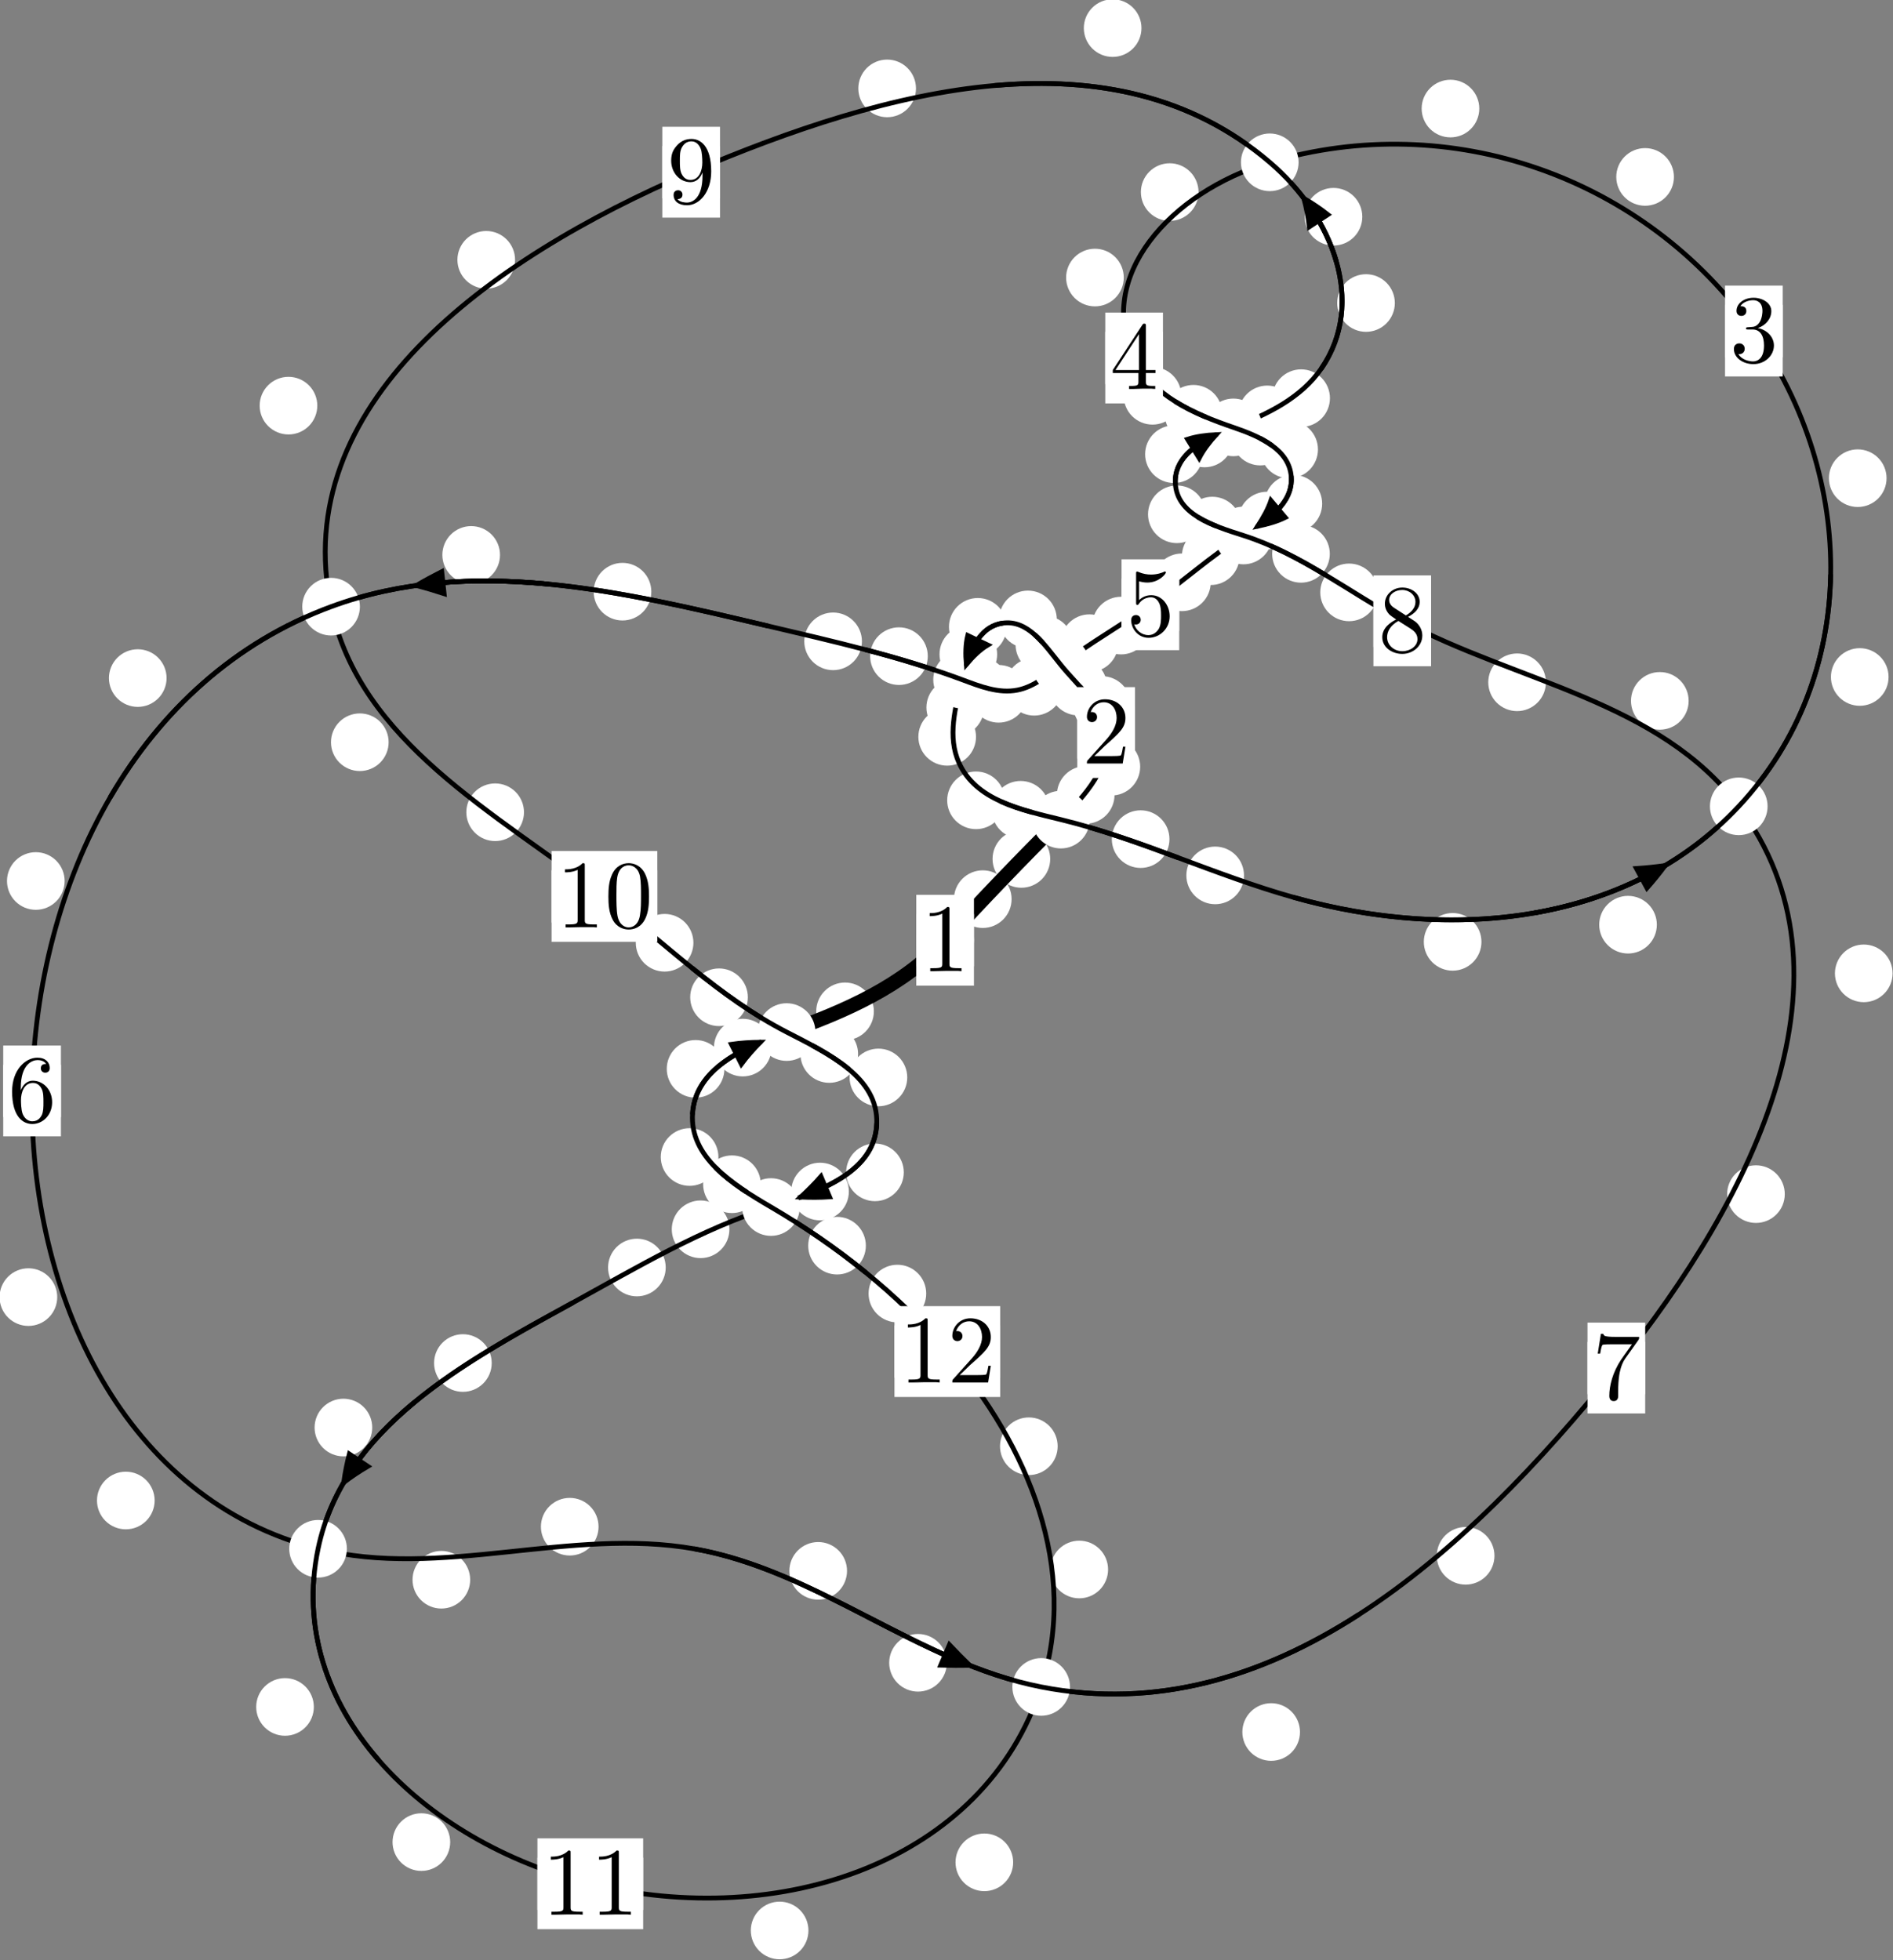 <?xml version="1.0"?>
<!-- Created by MetaPost 1.999 on 2021.07.05:2359 -->
<svg version="1.1" xmlns="http://www.w3.org/2000/svg" xmlns:xlink="http://www.w3.org/1999/xlink" width="196.279" height="203.267" viewBox="0 0 196.279 203.267">
<rect x="0" y="0" width="196.279" height="203.267" fill="#808080" stroke="none"/>
<!-- Original BoundingBox: -110.043610 -118.193024 86.235748 85.074417 -->
  <defs>
    <g transform="scale(0.01,0.01)" id="GLYPHcmr10_48">
      <path style="fill-rule: evenodd;" d="M460 -320C460 -400,455 -480,420 -554C374 -650,292 -666,250 -666C190 -666,117 -640,76 -547C44 -478,39 -400,39 -320C39 -245,43 -155,84 -79C127 2,200 22,249 22C303 22,379 1,423 -94C455 -163,460 -241,460 -320M249 -0C210 -0,151 -25,133 -121C122 -181,122 -273,122 -332C122 -396,122 -462,130 -516C149 -635,224 -644,249 -644C282 -644,348 -626,367 -527C377 -471,377 -395,377 -332C377 -257,377 -189,366 -125C351 -30,294 -0,249 -0"></path>
    </g>
    <g transform="scale(0.01,0.01)" id="GLYPHcmr10_49">
      <path style="fill-rule: evenodd;" d="M294 -640C294 -664,294 -666,271 -666C209 -602,121 -602,89 -602L89 -571C109 -571,168 -571,220 -597L220 -79C220 -43,217 -31,127 -31L95 -31L95 -0L257 -0L130 -3L217 -3L257 -3L297 -3L384 -3L419 -0L419 -31L387 -31C297 -31,294 -42,294 -79"></path>
    </g>
    <g transform="scale(0.01,0.01)" id="GLYPHcmr10_50">
      <path style="fill-rule: evenodd;" d="M127 -77L233 -180C389 -318,449 -372,449 -472C449 -586,359 -666,237 -666C124 -666,50 -574,50 -485C50 -429,100 -429,103 -429C120 -429,155 -441,155 -482C155 -508,137 -534,102 -534C94 -534,92 -534,89 -533C112 -598,166 -635,224 -635C315 -635,358 -554,358 -472C358 -392,308 -313,253 -251L61 -37C50 -26,50 -24,50 -0L421 -0L449 -174L424 -174C419 -144,412 -100,402 -85C395 -77,329 -77,307 -77"></path>
    </g>
    <g transform="scale(0.01,0.01)" id="GLYPHcmr10_51">
      <path style="fill-rule: evenodd;" d="M290 -352C372 -379,430 -449,430 -528C430 -610,342 -666,246 -666C145 -666,69 -606,69 -530C69 -497,91 -478,120 -478C151 -478,171 -500,171 -529C171 -579,124 -579,109 -579C140 -628,206 -641,242 -641C283 -641,338 -619,338 -529C338 -517,336 -459,310 -415C280 -367,246 -364,221 -363C213 -362,189 -360,182 -360C174 -359,167 -358,167 -348C167 -337,174 -337,191 -337L235 -337C317 -337,354 -269,354 -171C354 -35,285 -6,241 -6C198 -6,123 -23,88 -82C123 -77,154 -99,154 -137C154 -173,127 -193,98 -193C74 -193,42 -179,42 -135C42 -44,135 22,244 22C366 22,457 -69,457 -171C457 -253,394 -331,290 -352"></path>
    </g>
    <g transform="scale(0.01,0.01)" id="GLYPHcmr10_52">
      <path style="fill-rule: evenodd;" d="M294 -165L294 -78C294 -42,292 -31,218 -31L197 -31L197 -0L332 -0L238 -3L290 -3L332 -3L374 -3L427 -3L468 -0L468 -31L447 -31C373 -31,371 -42,371 -78L371 -165L471 -165L471 -196L371 -196L371 -651C371 -671,371 -677,355 -677C346 -677,343 -677,335 -665L28 -196L28 -165M300 -196L56 -196L300 -569"></path>
    </g>
    <g transform="scale(0.01,0.01)" id="GLYPHcmr10_53">
      <path style="fill-rule: evenodd;" d="M449 -201C449 -320,367 -420,259 -420C211 -420,168 -404,132 -369L132 -564C152 -558,185 -551,217 -551C340 -551,410 -642,410 -655C410 -661,407 -666,400 -666C399 -666,397 -666,392 -663C372 -654,323 -634,256 -634C216 -634,170 -641,123 -662C115 -665,113 -665,111 -665C101 -665,101 -657,101 -641L101 -345C101 -327,101 -319,115 -319C122 -319,124 -322,128 -328C139 -344,176 -398,257 -398C309 -398,334 -352,342 -334C358 -297,360 -258,360 -208C360 -173,360 -113,336 -71C312 -32,275 -6,229 -6C156 -6,99 -59,82 -118C85 -117,88 -116,99 -116C132 -116,149 -141,149 -165C149 -189,132 -214,99 -214C85 -214,50 -207,50 -161C50 -75,119 22,231 22C347 22,449 -74,449 -201"></path>
    </g>
    <g transform="scale(0.01,0.01)" id="GLYPHcmr10_54">
      <path style="fill-rule: evenodd;" d="M132 -328L132 -352C132 -605,256 -641,307 -641C331 -641,373 -635,395 -601C380 -601,340 -601,340 -556C340 -525,364 -510,386 -510C402 -510,432 -519,432 -558C432 -618,388 -666,305 -666C177 -666,42 -537,42 -316C42 -49,158 22,251 22C362 22,457 -72,457 -204C457 -331,368 -427,257 -427C189 -427,152 -376,132 -328M251 -6C188 -6,158 -66,152 -81C134 -128,134 -208,134 -226C134 -304,166 -404,256 -404C272 -404,318 -404,349 -342C367 -305,367 -254,367 -205C367 -157,367 -107,350 -71C320 -11,274 -6,251 -6"></path>
    </g>
    <g transform="scale(0.01,0.01)" id="GLYPHcmr10_55">
      <path style="fill-rule: evenodd;" d="M476 -609C485 -621,485 -623,485 -644L242 -644C120 -644,118 -657,114 -676L89 -676L56 -470L81 -470C84 -486,93 -549,106 -561C113 -567,191 -567,204 -567L411 -567C400 -551,321 -442,299 -409C209 -274,176 -135,176 -33C176 -23,176 22,222 22C268 22,268 -23,268 -33L268 -84C268 -139,271 -194,279 -248C283 -271,297 -357,341 -419"></path>
    </g>
    <g transform="scale(0.01,0.01)" id="GLYPHcmr10_56">
      <path style="fill-rule: evenodd;" d="M163 -457C117 -487,113 -521,113 -538C113 -599,178 -641,249 -641C322 -641,386 -589,386 -517C386 -460,347 -412,287 -377M309 -362C381 -399,430 -451,430 -517C430 -609,341 -666,250 -666C150 -666,69 -592,69 -499C69 -481,71 -436,113 -389C124 -377,161 -352,186 -335C128 -306,42 -250,42 -151C42 -45,144 22,249 22C362 22,457 -61,457 -168C457 -204,446 -249,408 -291C389 -312,373 -322,309 -362M209 -320L332 -242C360 -223,407 -193,407 -132C407 -58,332 -6,250 -6C164 -6,92 -68,92 -151C92 -209,124 -273,209 -320"></path>
    </g>
    <g transform="scale(0.01,0.01)" id="GLYPHcmr10_57">
      <path style="fill-rule: evenodd;" d="M367 -318L367 -286C367 -52,263 -6,205 -6C188 -6,134 -8,107 -42C151 -42,159 -71,159 -88C159 -119,135 -134,113 -134C97 -134,67 -125,67 -86C67 -19,121 22,206 22C335 22,457 -114,457 -329C457 -598,342 -666,253 -666C198 -666,149 -648,106 -603C65 -558,42 -516,42 -441C42 -316,130 -218,242 -218C303 -218,344 -260,367 -318M243 -241C227 -241,181 -241,150 -304C132 -341,132 -391,132 -440C132 -494,132 -541,153 -578C180 -628,218 -641,253 -641C299 -641,332 -607,349 -562C361 -530,365 -467,365 -421C365 -338,331 -241,243 -241"></path>
    </g>
  </defs>
  <path d="M104.889 93.248C104.889 92.455,104.574 91.695,104.014 91.135C103.454 90.574,102.693 90.259,101.901 90.259C101.108 90.259,100.348 90.574,99.787 91.135C99.227 91.695,98.912 92.455,98.912 93.248C98.912 94.041,99.227 94.801,99.787 95.361C100.348 95.922,101.108 96.237,101.901 96.237C102.693 96.237,103.454 95.922,104.014 95.361C104.574 94.801,104.889 94.041,104.889 93.248Z" style="fill: rgb(100%,100%,100%);stroke: none;"></path>
  <path d="M100.984 97.509C100.984 96.716,100.669 95.956,100.109 95.396C99.548 94.835,98.788 94.52,97.995 94.52C97.203 94.52,96.442 94.835,95.882 95.396C95.321 95.956,95.006 96.716,95.006 97.509C95.006 98.302,95.321 99.062,95.882 99.622C96.442 100.183,97.203 100.498,97.995 100.498C98.788 100.498,99.548 100.183,100.109 99.622C100.669 99.062,100.984 98.302,100.984 97.509Z" style="fill: rgb(100%,100%,100%);stroke: none;"></path>
  <path d="M115.562 82.438C115.562 81.646,115.248 80.886,114.687 80.325C114.127 79.765,113.366 79.45,112.574 79.45C111.781 79.45,111.021 79.765,110.46 80.325C109.9 80.886,109.585 81.646,109.585 82.438C109.585 83.231,109.9 83.991,110.46 84.552C111.021 85.112,111.781 85.427,112.574 85.427C113.366 85.427,114.127 85.112,114.687 84.552C115.248 83.991,115.562 83.231,115.562 82.438Z" style="fill: rgb(100%,100%,100%);stroke: none;"></path>
  <path d="M108.892 89.077C108.892 88.285,108.577 87.524,108.017 86.964C107.456 86.404,106.696 86.089,105.903 86.089C105.111 86.089,104.35 86.404,103.79 86.964C103.23 87.524,102.915 88.285,102.915 89.077C102.915 89.87,103.23 90.63,103.79 91.191C104.35 91.751,105.111 92.066,105.903 92.066C106.696 92.066,107.456 91.751,108.017 91.191C108.577 90.63,108.892 89.87,108.892 89.077Z" style="fill: rgb(100%,100%,100%);stroke: none;"></path>
  <path d="M117.244 73.112C117.244 72.32,116.93 71.559,116.369 70.999C115.809 70.439,115.048 70.124,114.256 70.124C113.463 70.124,112.703 70.439,112.142 70.999C111.582 71.559,111.267 72.32,111.267 73.112C111.267 73.905,111.582 74.665,112.142 75.226C112.703 75.786,113.463 76.101,114.256 76.101C115.048 76.101,115.809 75.786,116.369 75.226C116.93 74.665,117.244 73.905,117.244 73.112Z" style="fill: rgb(100%,100%,100%);stroke: none;"></path>
  <path d="M118.221 79.514C118.221 78.721,117.906 77.961,117.346 77.401C116.785 76.84,116.025 76.525,115.232 76.525C114.44 76.525,113.679 76.84,113.119 77.401C112.558 77.961,112.243 78.721,112.243 79.514C112.243 80.307,112.558 81.067,113.119 81.627C113.679 82.188,114.44 82.503,115.232 82.503C116.025 82.503,116.785 82.188,117.346 81.627C117.906 81.067,118.221 80.307,118.221 79.514Z" style="fill: rgb(100%,100%,100%);stroke: none;"></path>
  <path d="M111.276 66.85C111.276 66.058,110.961 65.297,110.401 64.737C109.84 64.177,109.08 63.862,108.288 63.862C107.495 63.862,106.735 64.177,106.174 64.737C105.614 65.297,105.299 66.058,105.299 66.85C105.299 67.643,105.614 68.403,106.174 68.964C106.735 69.524,107.495 69.839,108.288 69.839C109.08 69.839,109.84 69.524,110.401 68.964C110.961 68.403,111.276 67.643,111.276 66.85Z" style="fill: rgb(100%,100%,100%);stroke: none;"></path>
  <path d="M114.792 71.202C114.792 70.409,114.477 69.649,113.917 69.088C113.356 68.528,112.596 68.213,111.803 68.213C111.011 68.213,110.25 68.528,109.69 69.088C109.129 69.649,108.815 70.409,108.815 71.202C108.815 71.994,109.129 72.755,109.69 73.315C110.25 73.876,111.011 74.191,111.803 74.191C112.596 74.191,113.356 73.876,113.917 73.315C114.477 72.755,114.792 71.994,114.792 71.202Z" style="fill: rgb(100%,100%,100%);stroke: none;"></path>
  <path d="M104.372 65.008C104.372 64.215,104.057 63.455,103.497 62.895C102.936 62.334,102.176 62.019,101.384 62.019C100.591 62.019,99.831 62.334,99.27 62.895C98.71 63.455,98.395 64.215,98.395 65.008C98.395 65.801,98.71 66.561,99.27 67.121C99.831 67.682,100.591 67.997,101.384 67.997C102.176 67.997,102.936 67.682,103.497 67.121C104.057 66.561,104.372 65.801,104.372 65.008Z" style="fill: rgb(100%,100%,100%);stroke: none;"></path>
  <path d="M109.575 64.239C109.575 63.446,109.26 62.686,108.699 62.125C108.139 61.565,107.379 61.25,106.586 61.25C105.793 61.25,105.033 61.565,104.473 62.125C103.912 62.686,103.597 63.446,103.597 64.239C103.597 65.031,103.912 65.792,104.473 66.352C105.033 66.913,105.793 67.228,106.586 67.228C107.379 67.228,108.139 66.913,108.699 66.352C109.26 65.792,109.575 65.031,109.575 64.239Z" style="fill: rgb(100%,100%,100%);stroke: none;"></path>
  <path d="M102.034 73.375C102.034 72.582,101.719 71.822,101.159 71.261C100.598 70.701,99.838 70.386,99.045 70.386C98.253 70.386,97.493 70.701,96.932 71.261C96.372 71.822,96.057 72.582,96.057 73.375C96.057 74.167,96.372 74.928,96.932 75.488C97.493 76.049,98.253 76.363,99.045 76.363C99.838 76.363,100.598 76.049,101.159 75.488C101.719 74.928,102.034 74.167,102.034 73.375Z" style="fill: rgb(100%,100%,100%);stroke: none;"></path>
  <path d="M103.392 67.857C103.392 67.065,103.077 66.304,102.517 65.744C101.956 65.183,101.196 64.869,100.403 64.869C99.611 64.869,98.85 65.183,98.29 65.744C97.729 66.304,97.415 67.065,97.415 67.857C97.415 68.65,97.729 69.41,98.29 69.971C98.85 70.531,99.611 70.846,100.403 70.846C101.196 70.846,101.956 70.531,102.517 69.971C103.077 69.41,103.392 68.65,103.392 67.857Z" style="fill: rgb(100%,100%,100%);stroke: none;"></path>
  <path d="M104.188 83C104.188 82.207,103.873 81.447,103.313 80.887C102.752 80.326,101.992 80.011,101.199 80.011C100.407 80.011,99.647 80.326,99.086 80.887C98.526 81.447,98.211 82.207,98.211 83C98.211 83.793,98.526 84.553,99.086 85.113C99.647 85.674,100.407 85.989,101.199 85.989C101.992 85.989,102.752 85.674,103.313 85.113C103.873 84.553,104.188 83.793,104.188 83Z" style="fill: rgb(100%,100%,100%);stroke: none;"></path>
  <path d="M101.2 76.415C101.2 75.623,100.885 74.862,100.324 74.302C99.764 73.742,99.004 73.427,98.211 73.427C97.418 73.427,96.658 73.742,96.098 74.302C95.537 74.862,95.222 75.623,95.222 76.415C95.222 77.208,95.537 77.968,96.098 78.529C96.658 79.089,97.418 79.404,98.211 79.404C99.004 79.404,99.764 79.089,100.324 78.529C100.885 77.968,101.2 77.208,101.2 76.415Z" style="fill: rgb(100%,100%,100%);stroke: none;"></path>
  <path d="M121.259 87.023C121.259 86.23,120.944 85.47,120.383 84.909C119.823 84.349,119.063 84.034,118.27 84.034C117.477 84.034,116.717 84.349,116.157 84.909C115.596 85.47,115.281 86.23,115.281 87.023C115.281 87.815,115.596 88.576,116.157 89.136C116.717 89.697,117.477 90.011,118.27 90.011C119.063 90.011,119.823 89.697,120.383 89.136C120.944 88.576,121.259 87.815,121.259 87.023Z" style="fill: rgb(100%,100%,100%);stroke: none;"></path>
  <path d="M108.816 83.979C108.816 83.187,108.501 82.427,107.94 81.866C107.38 81.306,106.62 80.991,105.827 80.991C105.034 80.991,104.274 81.306,103.714 81.866C103.153 82.427,102.838 83.187,102.838 83.979C102.838 84.772,103.153 85.532,103.714 86.093C104.274 86.653,105.034 86.968,105.827 86.968C106.62 86.968,107.38 86.653,107.94 86.093C108.501 85.532,108.816 84.772,108.816 83.979Z" style="fill: rgb(100%,100%,100%);stroke: none;"></path>
  <path d="M153.608 97.678C153.608 96.885,153.293 96.125,152.733 95.564C152.172 95.004,151.412 94.689,150.619 94.689C149.827 94.689,149.067 95.004,148.506 95.564C147.946 96.125,147.631 96.885,147.631 97.678C147.631 98.47,147.946 99.231,148.506 99.791C149.067 100.352,149.827 100.667,150.619 100.667C151.412 100.667,152.172 100.352,152.733 99.791C153.293 99.231,153.608 98.47,153.608 97.678Z" style="fill: rgb(100%,100%,100%);stroke: none;"></path>
  <path d="M128.987 90.786C128.987 89.993,128.672 89.233,128.112 88.672C127.551 88.112,126.791 87.797,125.999 87.797C125.206 87.797,124.446 88.112,123.885 88.672C123.325 89.233,123.01 89.993,123.01 90.786C123.01 91.578,123.325 92.339,123.885 92.899C124.446 93.46,125.206 93.774,125.999 93.774C126.791 93.774,127.551 93.46,128.112 92.899C128.672 92.339,128.987 91.578,128.987 90.786Z" style="fill: rgb(100%,100%,100%);stroke: none;"></path>
  <path d="M195.82 70.208C195.82 69.416,195.505 68.656,194.945 68.095C194.385 67.535,193.624 67.22,192.832 67.22C192.039 67.22,191.279 67.535,190.718 68.095C190.158 68.656,189.843 69.416,189.843 70.208C189.843 71.001,190.158 71.761,190.718 72.322C191.279 72.882,192.039 73.197,192.832 73.197C193.624 73.197,194.385 72.882,194.945 72.322C195.505 71.761,195.82 71.001,195.82 70.208Z" style="fill: rgb(100%,100%,100%);stroke: none;"></path>
  <path d="M171.794 95.898C171.794 95.105,171.479 94.345,170.919 93.785C170.358 93.224,169.598 92.909,168.805 92.909C168.013 92.909,167.253 93.224,166.692 93.785C166.132 94.345,165.817 95.105,165.817 95.898C165.817 96.691,166.132 97.451,166.692 98.011C167.253 98.572,168.013 98.887,168.805 98.887C169.598 98.887,170.358 98.572,170.919 98.011C171.479 97.451,171.794 96.691,171.794 95.898Z" style="fill: rgb(100%,100%,100%);stroke: none;"></path>
  <path d="M173.564 18.349C173.564 17.557,173.249 16.796,172.688 16.236C172.128 15.675,171.368 15.36,170.575 15.36C169.782 15.36,169.022 15.675,168.462 16.236C167.901 16.796,167.586 17.557,167.586 18.349C167.586 19.142,167.901 19.902,168.462 20.463C169.022 21.023,169.782 21.338,170.575 21.338C171.368 21.338,172.128 21.023,172.688 20.463C173.249 19.902,173.564 19.142,173.564 18.349Z" style="fill: rgb(100%,100%,100%);stroke: none;"></path>
  <path d="M195.611 49.592C195.611 48.799,195.296 48.039,194.736 47.478C194.175 46.918,193.415 46.603,192.622 46.603C191.83 46.603,191.07 46.918,190.509 47.478C189.949 48.039,189.634 48.799,189.634 49.592C189.634 50.384,189.949 51.145,190.509 51.705C191.07 52.265,191.83 52.58,192.622 52.58C193.415 52.58,194.175 52.265,194.736 51.705C195.296 51.145,195.611 50.384,195.611 49.592Z" style="fill: rgb(100%,100%,100%);stroke: none;"></path>
  <path d="M124.272 19.92C124.272 19.128,123.957 18.368,123.396 17.807C122.836 17.247,122.076 16.932,121.283 16.932C120.49 16.932,119.73 17.247,119.17 17.807C118.609 18.368,118.294 19.128,118.294 19.92C118.294 20.713,118.609 21.473,119.17 22.034C119.73 22.594,120.49 22.909,121.283 22.909C122.076 22.909,122.836 22.594,123.396 22.034C123.957 21.473,124.272 20.713,124.272 19.92Z" style="fill: rgb(100%,100%,100%);stroke: none;"></path>
  <path d="M153.383 11.258C153.383 10.466,153.068 9.706,152.508 9.145C151.947 8.585,151.187 8.27,150.394 8.27C149.602 8.27,148.841 8.585,148.281 9.145C147.721 9.706,147.406 10.466,147.406 11.258C147.406 12.051,147.721 12.811,148.281 13.372C148.841 13.932,149.602 14.247,150.394 14.247C151.187 14.247,151.947 13.932,152.508 13.372C153.068 12.811,153.383 12.051,153.383 11.258Z" style="fill: rgb(100%,100%,100%);stroke: none;"></path>
  <path d="M122.489 41.046C122.489 40.254,122.174 39.493,121.613 38.933C121.053 38.372,120.293 38.057,119.5 38.057C118.707 38.057,117.947 38.372,117.387 38.933C116.826 39.493,116.511 40.254,116.511 41.046C116.511 41.839,116.826 42.599,117.387 43.16C117.947 43.72,118.707 44.035,119.5 44.035C120.293 44.035,121.053 43.72,121.613 43.16C122.174 42.599,122.489 41.839,122.489 41.046Z" style="fill: rgb(100%,100%,100%);stroke: none;"></path>
  <path d="M116.52 28.784C116.52 27.991,116.205 27.231,115.645 26.671C115.084 26.11,114.324 25.795,113.531 25.795C112.739 25.795,111.978 26.11,111.418 26.671C110.857 27.231,110.542 27.991,110.542 28.784C110.542 29.577,110.857 30.337,111.418 30.897C111.978 31.458,112.739 31.773,113.531 31.773C114.324 31.773,115.084 31.458,115.645 30.897C116.205 30.337,116.52 29.577,116.52 28.784Z" style="fill: rgb(100%,100%,100%);stroke: none;"></path>
  <path d="M133.665 45.276C133.665 44.484,133.35 43.723,132.79 43.163C132.229 42.602,131.469 42.288,130.676 42.288C129.884 42.288,129.123 42.602,128.563 43.163C128.002 43.723,127.688 44.484,127.688 45.276C127.688 46.069,128.002 46.829,128.563 47.39C129.123 47.95,129.884 48.265,130.676 48.265C131.469 48.265,132.229 47.95,132.79 47.39C133.35 46.829,133.665 46.069,133.665 45.276Z" style="fill: rgb(100%,100%,100%);stroke: none;"></path>
  <path d="M126.733 42.911C126.733 42.118,126.418 41.358,125.858 40.797C125.297 40.237,124.537 39.922,123.745 39.922C122.952 39.922,122.192 40.237,121.631 40.797C121.071 41.358,120.756 42.118,120.756 42.911C120.756 43.703,121.071 44.464,121.631 45.024C122.192 45.585,122.952 45.899,123.745 45.899C124.537 45.899,125.297 45.585,125.858 45.024C126.418 44.464,126.733 43.703,126.733 42.911Z" style="fill: rgb(100%,100%,100%);stroke: none;"></path>
  <path d="M137.091 52.237C137.091 51.444,136.776 50.684,136.216 50.124C135.655 49.563,134.895 49.248,134.102 49.248C133.31 49.248,132.55 49.563,131.989 50.124C131.429 50.684,131.114 51.444,131.114 52.237C131.114 53.03,131.429 53.79,131.989 54.35C132.55 54.911,133.31 55.226,134.102 55.226C134.895 55.226,135.655 54.911,136.216 54.35C136.776 53.79,137.091 53.03,137.091 52.237Z" style="fill: rgb(100%,100%,100%);stroke: none;"></path>
  <path d="M136.655 46.612C136.655 45.82,136.34 45.06,135.779 44.499C135.219 43.939,134.458 43.624,133.666 43.624C132.873 43.624,132.113 43.939,131.552 44.499C130.992 45.06,130.677 45.82,130.677 46.612C130.677 47.405,130.992 48.165,131.552 48.726C132.113 49.286,132.873 49.601,133.666 49.601C134.458 49.601,135.219 49.286,135.779 48.726C136.34 48.165,136.655 47.405,136.655 46.612Z" style="fill: rgb(100%,100%,100%);stroke: none;"></path>
  <path d="M128.525 57.682C128.525 56.89,128.211 56.129,127.65 55.569C127.09 55.008,126.329 54.693,125.537 54.693C124.744 54.693,123.984 55.008,123.423 55.569C122.863 56.129,122.548 56.89,122.548 57.682C122.548 58.475,122.863 59.235,123.423 59.796C123.984 60.356,124.744 60.671,125.537 60.671C126.329 60.671,127.09 60.356,127.65 59.796C128.211 59.235,128.525 58.475,128.525 57.682Z" style="fill: rgb(100%,100%,100%);stroke: none;"></path>
  <path d="M134.361 53.986C134.361 53.193,134.046 52.433,133.486 51.872C132.925 51.312,132.165 50.997,131.373 50.997C130.58 50.997,129.82 51.312,129.259 51.872C128.699 52.433,128.384 53.193,128.384 53.986C128.384 54.778,128.699 55.539,129.259 56.099C129.82 56.66,130.58 56.975,131.373 56.975C132.165 56.975,132.925 56.66,133.486 56.099C134.046 55.539,134.361 54.778,134.361 53.986Z" style="fill: rgb(100%,100%,100%);stroke: none;"></path>
  <path d="M119.226 64.878C119.226 64.085,118.911 63.325,118.351 62.765C117.79 62.204,117.03 61.889,116.237 61.889C115.445 61.889,114.685 62.204,114.124 62.765C113.564 63.325,113.249 64.085,113.249 64.878C113.249 65.671,113.564 66.431,114.124 66.991C114.685 67.552,115.445 67.867,116.237 67.867C117.03 67.867,117.79 67.552,118.351 66.991C118.911 66.431,119.226 65.671,119.226 64.878Z" style="fill: rgb(100%,100%,100%);stroke: none;"></path>
  <path d="M125.536 60.391C125.536 59.598,125.221 58.838,124.661 58.277C124.1 57.717,123.34 57.402,122.547 57.402C121.755 57.402,120.995 57.717,120.434 58.277C119.874 58.838,119.559 59.598,119.559 60.391C119.559 61.183,119.874 61.944,120.434 62.504C120.995 63.064,121.755 63.379,122.547 63.379C123.34 63.379,124.1 63.064,124.661 62.504C125.221 61.944,125.536 61.183,125.536 60.391Z" style="fill: rgb(100%,100%,100%);stroke: none;"></path>
  <path d="M111.595 70.036C111.595 69.244,111.28 68.484,110.719 67.923C110.159 67.363,109.399 67.048,108.606 67.048C107.813 67.048,107.053 67.363,106.493 67.923C105.932 68.484,105.617 69.244,105.617 70.036C105.617 70.829,105.932 71.589,106.493 72.15C107.053 72.71,107.813 73.025,108.606 73.025C109.399 73.025,110.159 72.71,110.719 72.15C111.28 71.589,111.595 70.829,111.595 70.036Z" style="fill: rgb(100%,100%,100%);stroke: none;"></path>
  <path d="M115.953 66.702C115.953 65.909,115.638 65.149,115.077 64.589C114.517 64.028,113.757 63.713,112.964 63.713C112.171 63.713,111.411 64.028,110.851 64.589C110.29 65.149,109.975 65.909,109.975 66.702C109.975 67.495,110.29 68.255,110.851 68.815C111.411 69.376,112.171 69.691,112.964 69.691C113.757 69.691,114.517 69.376,115.077 68.815C115.638 68.255,115.953 67.495,115.953 66.702Z" style="fill: rgb(100%,100%,100%);stroke: none;"></path>
  <path d="M106.534 71.952C106.534 71.159,106.219 70.399,105.659 69.839C105.098 69.278,104.338 68.963,103.545 68.963C102.753 68.963,101.993 69.278,101.432 69.839C100.872 70.399,100.557 71.159,100.557 71.952C100.557 72.745,100.872 73.505,101.432 74.065C101.993 74.626,102.753 74.941,103.545 74.941C104.338 74.941,105.098 74.626,105.659 74.065C106.219 73.505,106.534 72.745,106.534 71.952Z" style="fill: rgb(100%,100%,100%);stroke: none;"></path>
  <path d="M110.217 71.222C110.217 70.429,109.902 69.669,109.342 69.108C108.781 68.548,108.021 68.233,107.229 68.233C106.436 68.233,105.676 68.548,105.115 69.108C104.555 69.669,104.24 70.429,104.24 71.222C104.24 72.014,104.555 72.774,105.115 73.335C105.676 73.895,106.436 74.21,107.229 74.21C108.021 74.21,108.781 73.895,109.342 73.335C109.902 72.774,110.217 72.014,110.217 71.222Z" style="fill: rgb(100%,100%,100%);stroke: none;"></path>
  <path d="M96.2 68.048C96.2 67.255,95.885 66.495,95.324 65.934C94.764 65.374,94.004 65.059,93.211 65.059C92.418 65.059,91.658 65.374,91.098 65.934C90.537 66.495,90.222 67.255,90.222 68.048C90.222 68.84,90.537 69.6,91.098 70.161C91.658 70.721,92.418 71.036,93.211 71.036C94.004 71.036,94.764 70.721,95.324 70.161C95.885 69.6,96.2 68.84,96.2 68.048Z" style="fill: rgb(100%,100%,100%);stroke: none;"></path>
  <path d="M104.608 71.182C104.608 70.39,104.293 69.629,103.733 69.069C103.172 68.508,102.412 68.193,101.62 68.193C100.827 68.193,100.067 68.508,99.506 69.069C98.946 69.629,98.631 70.39,98.631 71.182C98.631 71.975,98.946 72.735,99.506 73.296C100.067 73.856,100.827 74.171,101.62 74.171C102.412 74.171,103.172 73.856,103.733 73.296C104.293 72.735,104.608 71.975,104.608 71.182Z" style="fill: rgb(100%,100%,100%);stroke: none;"></path>
  <path d="M67.533 61.361C67.533 60.569,67.218 59.809,66.658 59.248C66.097 58.688,65.337 58.373,64.544 58.373C63.752 58.373,62.991 58.688,62.431 59.248C61.871 59.809,61.556 60.569,61.556 61.361C61.556 62.154,61.871 62.914,62.431 63.475C62.991 64.035,63.752 64.35,64.544 64.35C65.337 64.35,66.097 64.035,66.658 63.475C67.218 62.914,67.533 62.154,67.533 61.361Z" style="fill: rgb(100%,100%,100%);stroke: none;"></path>
  <path d="M89.371 66.511C89.371 65.719,89.056 64.959,88.495 64.398C87.935 63.838,87.175 63.523,86.382 63.523C85.589 63.523,84.829 63.838,84.269 64.398C83.708 64.959,83.393 65.719,83.393 66.511C83.393 67.304,83.708 68.064,84.269 68.625C84.829 69.185,85.589 69.5,86.382 69.5C87.175 69.5,87.935 69.185,88.495 68.625C89.056 68.064,89.371 67.304,89.371 66.511Z" style="fill: rgb(100%,100%,100%);stroke: none;"></path>
  <path d="M17.273 70.322C17.273 69.529,16.958 68.769,16.397 68.208C15.837 67.648,15.077 67.333,14.284 67.333C13.491 67.333,12.731 67.648,12.171 68.208C11.61 68.769,11.295 69.529,11.295 70.322C11.295 71.114,11.61 71.874,12.171 72.435C12.731 72.995,13.491 73.31,14.284 73.31C15.077 73.31,15.837 72.995,16.397 72.435C16.958 71.874,17.273 71.114,17.273 70.322Z" style="fill: rgb(100%,100%,100%);stroke: none;"></path>
  <path d="M51.844 57.549C51.844 56.756,51.529 55.996,50.969 55.435C50.408 54.875,49.648 54.56,48.856 54.56C48.063 54.56,47.303 54.875,46.742 55.435C46.182 55.996,45.867 56.756,45.867 57.549C45.867 58.341,46.182 59.101,46.742 59.662C47.303 60.222,48.063 60.537,48.856 60.537C49.648 60.537,50.408 60.222,50.969 59.662C51.529 59.101,51.844 58.341,51.844 57.549Z" style="fill: rgb(100%,100%,100%);stroke: none;"></path>
  <path d="M5.934 134.52C5.934 133.728,5.619 132.967,5.058 132.407C4.498 131.846,3.738 131.531,2.945 131.531C2.152 131.531,1.392 131.846,0.832 132.407C0.271 132.967,-0.044 133.728,-0.044 134.52C-0.044 135.313,0.271 136.073,0.832 136.634C1.392 137.194,2.152 137.509,2.945 137.509C3.738 137.509,4.498 137.194,5.058 136.634C5.619 136.073,5.934 135.313,5.934 134.52Z" style="fill: rgb(100%,100%,100%);stroke: none;"></path>
  <path d="M6.702 91.366C6.702 90.574,6.387 89.813,5.827 89.253C5.267 88.692,4.506 88.378,3.714 88.378C2.921 88.378,2.161 88.692,1.6 89.253C1.04 89.813,0.725 90.574,0.725 91.366C0.725 92.159,1.04 92.919,1.6 93.48C2.161 94.04,2.921 94.355,3.714 94.355C4.506 94.355,5.267 94.04,5.827 93.48C6.387 92.919,6.702 92.159,6.702 91.366Z" style="fill: rgb(100%,100%,100%);stroke: none;"></path>
  <path d="M48.751 163.831C48.751 163.038,48.436 162.278,47.876 161.717C47.315 161.157,46.555 160.842,45.762 160.842C44.97 160.842,44.209 161.157,43.649 161.717C43.089 162.278,42.774 163.038,42.774 163.831C42.774 164.623,43.089 165.383,43.649 165.944C44.209 166.504,44.97 166.819,45.762 166.819C46.555 166.819,47.315 166.504,47.876 165.944C48.436 165.383,48.751 164.623,48.751 163.831Z" style="fill: rgb(100%,100%,100%);stroke: none;"></path>
  <path d="M16.034 155.614C16.034 154.821,15.719 154.061,15.158 153.5C14.598 152.94,13.838 152.625,13.045 152.625C12.252 152.625,11.492 152.94,10.932 153.5C10.371 154.061,10.056 154.821,10.056 155.614C10.056 156.406,10.371 157.167,10.932 157.727C11.492 158.288,12.252 158.602,13.045 158.602C13.838 158.602,14.598 158.288,15.158 157.727C15.719 157.167,16.034 156.406,16.034 155.614Z" style="fill: rgb(100%,100%,100%);stroke: none;"></path>
  <path d="M87.826 162.91C87.826 162.117,87.511 161.357,86.951 160.796C86.39 160.236,85.63 159.921,84.837 159.921C84.045 159.921,83.284 160.236,82.724 160.796C82.163 161.357,81.848 162.117,81.848 162.91C81.848 163.702,82.163 164.462,82.724 165.023C83.284 165.583,84.045 165.898,84.837 165.898C85.63 165.898,86.39 165.583,86.951 165.023C87.511 164.462,87.826 163.702,87.826 162.91Z" style="fill: rgb(100%,100%,100%);stroke: none;"></path>
  <path d="M62.063 158.331C62.063 157.538,61.748 156.778,61.188 156.217C60.628 155.657,59.867 155.342,59.075 155.342C58.282 155.342,57.522 155.657,56.961 156.217C56.401 156.778,56.086 157.538,56.086 158.331C56.086 159.123,56.401 159.884,56.961 160.444C57.522 161.004,58.282 161.319,59.075 161.319C59.867 161.319,60.628 161.004,61.188 160.444C61.748 159.884,62.063 159.123,62.063 158.331Z" style="fill: rgb(100%,100%,100%);stroke: none;"></path>
  <path d="M134.792 179.624C134.792 178.831,134.477 178.071,133.917 177.51C133.356 176.95,132.596 176.635,131.803 176.635C131.011 176.635,130.251 176.95,129.69 177.51C129.13 178.071,128.815 178.831,128.815 179.624C128.815 180.416,129.13 181.176,129.69 181.737C130.251 182.297,131.011 182.612,131.803 182.612C132.596 182.612,133.356 182.297,133.917 181.737C134.477 181.176,134.792 180.416,134.792 179.624Z" style="fill: rgb(100%,100%,100%);stroke: none;"></path>
  <path d="M98.175 172.444C98.175 171.651,97.86 170.891,97.299 170.33C96.739 169.77,95.979 169.455,95.186 169.455C94.393 169.455,93.633 169.77,93.073 170.33C92.512 170.891,92.197 171.651,92.197 172.444C92.197 173.236,92.512 173.996,93.073 174.557C93.633 175.117,94.393 175.432,95.186 175.432C95.979 175.432,96.739 175.117,97.299 174.557C97.86 173.996,98.175 173.236,98.175 172.444Z" style="fill: rgb(100%,100%,100%);stroke: none;"></path>
  <path d="M185.058 123.839C185.058 123.047,184.744 122.287,184.183 121.726C183.623 121.166,182.862 120.851,182.07 120.851C181.277 120.851,180.517 121.166,179.956 121.726C179.396 122.287,179.081 123.047,179.081 123.839C179.081 124.632,179.396 125.392,179.956 125.953C180.517 126.513,181.277 126.828,182.07 126.828C182.862 126.828,183.623 126.513,184.183 125.953C184.744 125.392,185.058 124.632,185.058 123.839Z" style="fill: rgb(100%,100%,100%);stroke: none;"></path>
  <path d="M154.955 161.348C154.955 160.555,154.64 159.795,154.079 159.234C153.519 158.674,152.759 158.359,151.966 158.359C151.173 158.359,150.413 158.674,149.853 159.234C149.292 159.795,148.977 160.555,148.977 161.348C148.977 162.14,149.292 162.9,149.853 163.461C150.413 164.021,151.173 164.336,151.966 164.336C152.759 164.336,153.519 164.021,154.079 163.461C154.64 162.9,154.955 162.14,154.955 161.348Z" style="fill: rgb(100%,100%,100%);stroke: none;"></path>
  <path d="M175.091 72.685C175.091 71.892,174.776 71.132,174.215 70.571C173.655 70.011,172.895 69.696,172.102 69.696C171.309 69.696,170.549 70.011,169.989 70.571C169.428 71.132,169.113 71.892,169.113 72.685C169.113 73.477,169.428 74.238,169.989 74.798C170.549 75.358,171.309 75.673,172.102 75.673C172.895 75.673,173.655 75.358,174.215 74.798C174.776 74.238,175.091 73.477,175.091 72.685Z" style="fill: rgb(100%,100%,100%);stroke: none;"></path>
  <path d="M196.236 100.944C196.236 100.151,195.921 99.391,195.36 98.831C194.8 98.27,194.04 97.955,193.247 97.955C192.454 97.955,191.694 98.27,191.134 98.831C190.573 99.391,190.258 100.151,190.258 100.944C190.258 101.737,190.573 102.497,191.134 103.057C191.694 103.618,192.454 103.933,193.247 103.933C194.04 103.933,194.8 103.618,195.36 103.057C195.921 102.497,196.236 101.737,196.236 100.944Z" style="fill: rgb(100%,100%,100%);stroke: none;"></path>
  <path d="M142.872 61.434C142.872 60.641,142.557 59.881,141.996 59.321C141.436 58.76,140.676 58.445,139.883 58.445C139.09 58.445,138.33 58.76,137.77 59.321C137.209 59.881,136.894 60.641,136.894 61.434C136.894 62.227,137.209 62.987,137.77 63.547C138.33 64.108,139.09 64.423,139.883 64.423C140.676 64.423,141.436 64.108,141.996 63.547C142.557 62.987,142.872 62.227,142.872 61.434Z" style="fill: rgb(100%,100%,100%);stroke: none;"></path>
  <path d="M160.291 70.759C160.291 69.966,159.976 69.206,159.415 68.646C158.855 68.085,158.094 67.77,157.302 67.77C156.509 67.77,155.749 68.085,155.188 68.646C154.628 69.206,154.313 69.966,154.313 70.759C154.313 71.552,154.628 72.312,155.188 72.872C155.749 73.433,156.509 73.748,157.302 73.748C158.094 73.748,158.855 73.433,159.415 72.872C159.976 72.312,160.291 71.552,160.291 70.759Z" style="fill: rgb(100%,100%,100%);stroke: none;"></path>
  <path d="M128.686 54.505C128.686 53.713,128.371 52.953,127.811 52.392C127.25 51.832,126.49 51.517,125.697 51.517C124.905 51.517,124.145 51.832,123.584 52.392C123.024 52.953,122.709 53.713,122.709 54.505C122.709 55.298,123.024 56.058,123.584 56.619C124.145 57.179,124.905 57.494,125.697 57.494C126.49 57.494,127.25 57.179,127.811 56.619C128.371 56.058,128.686 55.298,128.686 54.505Z" style="fill: rgb(100%,100%,100%);stroke: none;"></path>
  <path d="M137.884 57.438C137.884 56.645,137.569 55.885,137.009 55.325C136.448 54.764,135.688 54.449,134.895 54.449C134.103 54.449,133.343 54.764,132.782 55.325C132.222 55.885,131.907 56.645,131.907 57.438C131.907 58.231,132.222 58.991,132.782 59.551C133.343 60.112,134.103 60.427,134.895 60.427C135.688 60.427,136.448 60.112,137.009 59.551C137.569 58.991,137.884 58.231,137.884 57.438Z" style="fill: rgb(100%,100%,100%);stroke: none;"></path>
  <path d="M124.71 47.103C124.71 46.311,124.395 45.551,123.835 44.99C123.274 44.43,122.514 44.115,121.721 44.115C120.929 44.115,120.168 44.43,119.608 44.99C119.048 45.551,118.733 46.311,118.733 47.103C118.733 47.896,119.048 48.656,119.608 49.217C120.168 49.777,120.929 50.092,121.721 50.092C122.514 50.092,123.274 49.777,123.835 49.217C124.395 48.656,124.71 47.896,124.71 47.103Z" style="fill: rgb(100%,100%,100%);stroke: none;"></path>
  <path d="M125.014 53.337C125.014 52.544,124.699 51.784,124.138 51.223C123.578 50.663,122.818 50.348,122.025 50.348C121.232 50.348,120.472 50.663,119.912 51.223C119.351 51.784,119.036 52.544,119.036 53.337C119.036 54.129,119.351 54.889,119.912 55.45C120.472 56.01,121.232 56.325,122.025 56.325C122.818 56.325,123.578 56.01,124.138 55.45C124.699 54.889,125.014 54.129,125.014 53.337Z" style="fill: rgb(100%,100%,100%);stroke: none;"></path>
  <path d="M134.385 42.976C134.385 42.183,134.07 41.423,133.51 40.862C132.949 40.302,132.189 39.987,131.397 39.987C130.604 39.987,129.844 40.302,129.283 40.862C128.723 41.423,128.408 42.183,128.408 42.976C128.408 43.768,128.723 44.528,129.283 45.089C129.844 45.649,130.604 45.964,131.397 45.964C132.189 45.964,132.949 45.649,133.51 45.089C134.07 44.528,134.385 43.768,134.385 42.976Z" style="fill: rgb(100%,100%,100%);stroke: none;"></path>
  <path d="M127.885 45.471C127.885 44.678,127.57 43.918,127.009 43.358C126.449 42.797,125.689 42.482,124.896 42.482C124.103 42.482,123.343 42.797,122.783 43.358C122.222 43.918,121.907 44.678,121.907 45.471C121.907 46.264,122.222 47.024,122.783 47.584C123.343 48.145,124.103 48.46,124.896 48.46C125.689 48.46,126.449 48.145,127.009 47.584C127.57 47.024,127.885 46.264,127.885 45.471Z" style="fill: rgb(100%,100%,100%);stroke: none;"></path>
  <path d="M144.627 31.426C144.627 30.633,144.312 29.873,143.751 29.312C143.191 28.752,142.431 28.437,141.638 28.437C140.845 28.437,140.085 28.752,139.525 29.312C138.964 29.873,138.649 30.633,138.649 31.426C138.649 32.218,138.964 32.978,139.525 33.539C140.085 34.099,140.845 34.414,141.638 34.414C142.431 34.414,143.191 34.099,143.751 33.539C144.312 32.978,144.627 32.218,144.627 31.426Z" style="fill: rgb(100%,100%,100%);stroke: none;"></path>
  <path d="M137.898 41.292C137.898 40.5,137.583 39.74,137.023 39.179C136.462 38.619,135.702 38.304,134.909 38.304C134.117 38.304,133.356 38.619,132.796 39.179C132.235 39.74,131.92 40.5,131.92 41.292C131.92 42.085,132.235 42.845,132.796 43.406C133.356 43.966,134.117 44.281,134.909 44.281C135.702 44.281,136.462 43.966,137.023 43.406C137.583 42.845,137.898 42.085,137.898 41.292Z" style="fill: rgb(100%,100%,100%);stroke: none;"></path>
  <path d="M118.355 2.914C118.355 2.122,118.04 1.361,117.48 0.801C116.919 0.241,116.159 -0.074,115.367 -0.074C114.574 -0.074,113.814 0.241,113.253 0.801C112.693 1.361,112.378 2.122,112.378 2.914C112.378 3.707,112.693 4.467,113.253 5.028C113.814 5.588,114.574 5.903,115.367 5.903C116.159 5.903,116.919 5.588,117.48 5.028C118.04 4.467,118.355 3.707,118.355 2.914Z" style="fill: rgb(100%,100%,100%);stroke: none;"></path>
  <path d="M141.253 22.478C141.253 21.686,140.939 20.925,140.378 20.365C139.818 19.805,139.057 19.49,138.265 19.49C137.472 19.49,136.712 19.805,136.151 20.365C135.591 20.925,135.276 21.686,135.276 22.478C135.276 23.271,135.591 24.031,136.151 24.592C136.712 25.152,137.472 25.467,138.265 25.467C139.057 25.467,139.818 25.152,140.378 24.592C140.939 24.031,141.253 23.271,141.253 22.478Z" style="fill: rgb(100%,100%,100%);stroke: none;"></path>
  <path d="M53.406 26.945C53.406 26.152,53.091 25.392,52.531 24.832C51.97 24.271,51.21 23.956,50.417 23.956C49.625 23.956,48.864 24.271,48.304 24.832C47.743 25.392,47.428 26.152,47.428 26.945C47.428 27.738,47.743 28.498,48.304 29.058C48.864 29.619,49.625 29.934,50.417 29.934C51.21 29.934,51.97 29.619,52.531 29.058C53.091 28.498,53.406 27.738,53.406 26.945Z" style="fill: rgb(100%,100%,100%);stroke: none;"></path>
  <path d="M94.975 9.168C94.975 8.375,94.66 7.615,94.099 7.055C93.539 6.494,92.779 6.179,91.986 6.179C91.193 6.179,90.433 6.494,89.873 7.055C89.312 7.615,88.997 8.375,88.997 9.168C88.997 9.961,89.312 10.721,89.873 11.281C90.433 11.842,91.193 12.157,91.986 12.157C92.779 12.157,93.539 11.842,94.099 11.281C94.66 10.721,94.975 9.961,94.975 9.168Z" style="fill: rgb(100%,100%,100%);stroke: none;"></path>
  <path d="M40.296 76.975C40.296 76.182,39.981 75.422,39.421 74.861C38.86 74.301,38.1 73.986,37.307 73.986C36.514 73.986,35.754 74.301,35.194 74.861C34.633 75.422,34.318 76.182,34.318 76.975C34.318 77.767,34.633 78.528,35.194 79.088C35.754 79.648,36.514 79.963,37.307 79.963C38.1 79.963,38.86 79.648,39.421 79.088C39.981 78.528,40.296 77.767,40.296 76.975Z" style="fill: rgb(100%,100%,100%);stroke: none;"></path>
  <path d="M32.9 42.069C32.9 41.276,32.585 40.516,32.025 39.955C31.464 39.395,30.704 39.08,29.912 39.08C29.119 39.08,28.359 39.395,27.798 39.955C27.238 40.516,26.923 41.276,26.923 42.069C26.923 42.861,27.238 43.622,27.798 44.182C28.359 44.742,29.119 45.057,29.912 45.057C30.704 45.057,31.464 44.742,32.025 44.182C32.585 43.622,32.9 42.861,32.9 42.069Z" style="fill: rgb(100%,100%,100%);stroke: none;"></path>
  <path d="M71.898 97.772C71.898 96.979,71.583 96.219,71.023 95.658C70.462 95.098,69.702 94.783,68.91 94.783C68.117 94.783,67.357 95.098,66.796 95.658C66.236 96.219,65.921 96.979,65.921 97.772C65.921 98.564,66.236 99.325,66.796 99.885C67.357 100.446,68.117 100.761,68.91 100.761C69.702 100.761,70.462 100.446,71.023 99.885C71.583 99.325,71.898 98.564,71.898 97.772Z" style="fill: rgb(100%,100%,100%);stroke: none;"></path>
  <path d="M54.33 84.236C54.33 83.443,54.015 82.683,53.454 82.122C52.894 81.562,52.134 81.247,51.341 81.247C50.548 81.247,49.788 81.562,49.228 82.122C48.667 82.683,48.352 83.443,48.352 84.236C48.352 85.029,48.667 85.789,49.228 86.349C49.788 86.91,50.548 87.225,51.341 87.225C52.134 87.225,52.894 86.91,53.454 86.349C54.015 85.789,54.33 85.029,54.33 84.236Z" style="fill: rgb(100%,100%,100%);stroke: none;"></path>
  <path d="M88.972 109.308C88.972 108.515,88.657 107.755,88.097 107.194C87.536 106.634,86.776 106.319,85.983 106.319C85.191 106.319,84.43 106.634,83.87 107.194C83.309 107.755,82.995 108.515,82.995 109.308C82.995 110.1,83.309 110.86,83.87 111.421C84.43 111.981,85.191 112.296,85.983 112.296C86.776 112.296,87.536 111.981,88.097 111.421C88.657 110.86,88.972 110.1,88.972 109.308Z" style="fill: rgb(100%,100%,100%);stroke: none;"></path>
  <path d="M77.543 103.424C77.543 102.631,77.228 101.871,76.668 101.311C76.107 100.75,75.347 100.435,74.554 100.435C73.762 100.435,73.001 100.75,72.441 101.311C71.88 101.871,71.565 102.631,71.565 103.424C71.565 104.217,71.88 104.977,72.441 105.537C73.001 106.098,73.762 106.413,74.554 106.413C75.347 106.413,76.107 106.098,76.668 105.537C77.228 104.977,77.543 104.217,77.543 103.424Z" style="fill: rgb(100%,100%,100%);stroke: none;"></path>
  <path d="M93.711 121.582C93.711 120.789,93.396 120.029,92.836 119.469C92.275 118.908,91.515 118.593,90.722 118.593C89.93 118.593,89.17 118.908,88.609 119.469C88.049 120.029,87.734 120.789,87.734 121.582C87.734 122.375,88.049 123.135,88.609 123.695C89.17 124.256,89.93 124.571,90.722 124.571C91.515 124.571,92.275 124.256,92.836 123.695C93.396 123.135,93.711 122.375,93.711 121.582Z" style="fill: rgb(100%,100%,100%);stroke: none;"></path>
  <path d="M94.07 111.739C94.07 110.947,93.755 110.186,93.194 109.626C92.634 109.066,91.874 108.751,91.081 108.751C90.288 108.751,89.528 109.066,88.968 109.626C88.407 110.186,88.092 110.947,88.092 111.739C88.092 112.532,88.407 113.292,88.968 113.853C89.528 114.413,90.288 114.728,91.081 114.728C91.874 114.728,92.634 114.413,93.194 113.853C93.755 113.292,94.07 112.532,94.07 111.739Z" style="fill: rgb(100%,100%,100%);stroke: none;"></path>
  <path d="M75.631 127.486C75.631 126.693,75.316 125.933,74.756 125.373C74.195 124.812,73.435 124.497,72.642 124.497C71.85 124.497,71.09 124.812,70.529 125.373C69.969 125.933,69.654 126.693,69.654 127.486C69.654 128.279,69.969 129.039,70.529 129.599C71.09 130.16,71.85 130.475,72.642 130.475C73.435 130.475,74.195 130.16,74.756 129.599C75.316 129.039,75.631 128.279,75.631 127.486Z" style="fill: rgb(100%,100%,100%);stroke: none;"></path>
  <path d="M88.016 123.571C88.016 122.778,87.701 122.018,87.141 121.458C86.58 120.897,85.82 120.582,85.027 120.582C84.235 120.582,83.474 120.897,82.914 121.458C82.353 122.018,82.039 122.778,82.039 123.571C82.039 124.364,82.353 125.124,82.914 125.684C83.474 126.245,84.235 126.56,85.027 126.56C85.82 126.56,86.58 126.245,87.141 125.684C87.701 125.124,88.016 124.364,88.016 123.571Z" style="fill: rgb(100%,100%,100%);stroke: none;"></path>
  <path d="M50.985 141.357C50.985 140.564,50.67 139.804,50.11 139.243C49.549 138.683,48.789 138.368,47.996 138.368C47.204 138.368,46.444 138.683,45.883 139.243C45.323 139.804,45.008 140.564,45.008 141.357C45.008 142.149,45.323 142.909,45.883 143.47C46.444 144.03,47.204 144.345,47.996 144.345C48.789 144.345,49.549 144.03,50.11 143.47C50.67 142.909,50.985 142.149,50.985 141.357Z" style="fill: rgb(100%,100%,100%);stroke: none;"></path>
  <path d="M69.026 131.45C69.026 130.657,68.712 129.897,68.151 129.337C67.591 128.776,66.83 128.461,66.038 128.461C65.245 128.461,64.485 128.776,63.924 129.337C63.364 129.897,63.049 130.657,63.049 131.45C63.049 132.243,63.364 133.003,63.924 133.563C64.485 134.124,65.245 134.439,66.038 134.439C66.83 134.439,67.591 134.124,68.151 133.563C68.712 133.003,69.026 132.243,69.026 131.45Z" style="fill: rgb(100%,100%,100%);stroke: none;"></path>
  <path d="M32.541 177.022C32.541 176.229,32.226 175.469,31.666 174.909C31.105 174.348,30.345 174.033,29.553 174.033C28.76 174.033,28 174.348,27.439 174.909C26.879 175.469,26.564 176.229,26.564 177.022C26.564 177.815,26.879 178.575,27.439 179.135C28 179.696,28.76 180.011,29.553 180.011C30.345 180.011,31.105 179.696,31.666 179.135C32.226 178.575,32.541 177.815,32.541 177.022Z" style="fill: rgb(100%,100%,100%);stroke: none;"></path>
  <path d="M38.596 148.046C38.596 147.253,38.281 146.493,37.721 145.933C37.16 145.372,36.4 145.057,35.608 145.057C34.815 145.057,34.055 145.372,33.494 145.933C32.934 146.493,32.619 147.253,32.619 148.046C32.619 148.839,32.934 149.599,33.494 150.159C34.055 150.72,34.815 151.035,35.608 151.035C36.4 151.035,37.16 150.72,37.721 150.159C38.281 149.599,38.596 148.839,38.596 148.046Z" style="fill: rgb(100%,100%,100%);stroke: none;"></path>
  <path d="M83.825 200.204C83.825 199.412,83.51 198.651,82.95 198.091C82.389 197.53,81.629 197.216,80.836 197.216C80.044 197.216,79.284 197.53,78.723 198.091C78.163 198.651,77.848 199.412,77.848 200.204C77.848 200.997,78.163 201.757,78.723 202.318C79.284 202.878,80.044 203.193,80.836 203.193C81.629 203.193,82.389 202.878,82.95 202.318C83.51 201.757,83.825 200.997,83.825 200.204Z" style="fill: rgb(100%,100%,100%);stroke: none;"></path>
  <path d="M46.679 191.039C46.679 190.247,46.364 189.486,45.804 188.926C45.243 188.365,44.483 188.05,43.69 188.05C42.898 188.05,42.137 188.365,41.577 188.926C41.017 189.486,40.702 190.247,40.702 191.039C40.702 191.832,41.017 192.592,41.577 193.153C42.137 193.713,42.898 194.028,43.69 194.028C44.483 194.028,45.243 193.713,45.804 193.153C46.364 192.592,46.679 191.832,46.679 191.039Z" style="fill: rgb(100%,100%,100%);stroke: none;"></path>
  <path d="M114.894 162.768C114.894 161.976,114.579 161.215,114.019 160.655C113.459 160.095,112.698 159.78,111.906 159.78C111.113 159.78,110.353 160.095,109.792 160.655C109.232 161.215,108.917 161.976,108.917 162.768C108.917 163.561,109.232 164.321,109.792 164.882C110.353 165.442,111.113 165.757,111.906 165.757C112.698 165.757,113.459 165.442,114.019 164.882C114.579 164.321,114.894 163.561,114.894 162.768Z" style="fill: rgb(100%,100%,100%);stroke: none;"></path>
  <path d="M105.051 193.137C105.051 192.344,104.736 191.584,104.176 191.024C103.615 190.463,102.855 190.148,102.062 190.148C101.27 190.148,100.509 190.463,99.949 191.024C99.388 191.584,99.074 192.344,99.074 193.137C99.074 193.93,99.388 194.69,99.949 195.25C100.509 195.811,101.27 196.126,102.062 196.126C102.855 196.126,103.615 195.811,104.176 195.25C104.736 194.69,105.051 193.93,105.051 193.137Z" style="fill: rgb(100%,100%,100%);stroke: none;"></path>
  <path d="M96.037 134.152C96.037 133.36,95.722 132.6,95.161 132.039C94.601 131.479,93.841 131.164,93.048 131.164C92.255 131.164,91.495 131.479,90.935 132.039C90.374 132.6,90.059 133.36,90.059 134.152C90.059 134.945,90.374 135.705,90.935 136.266C91.495 136.826,92.255 137.141,93.048 137.141C93.841 137.141,94.601 136.826,95.161 136.266C95.722 135.705,96.037 134.945,96.037 134.152Z" style="fill: rgb(100%,100%,100%);stroke: none;"></path>
  <path d="M109.667 149.987C109.667 149.195,109.352 148.434,108.791 147.874C108.231 147.313,107.471 146.998,106.678 146.998C105.885 146.998,105.125 147.313,104.565 147.874C104.004 148.434,103.689 149.195,103.689 149.987C103.689 150.78,104.004 151.54,104.565 152.101C105.125 152.661,105.885 152.976,106.678 152.976C107.471 152.976,108.231 152.661,108.791 152.101C109.352 151.54,109.667 150.78,109.667 149.987Z" style="fill: rgb(100%,100%,100%);stroke: none;"></path>
  <path d="M78.883 122.814C78.883 122.022,78.568 121.261,78.008 120.701C77.447 120.14,76.687 119.825,75.894 119.825C75.102 119.825,74.342 120.14,73.781 120.701C73.221 121.261,72.906 122.022,72.906 122.814C72.906 123.607,73.221 124.367,73.781 124.928C74.342 125.488,75.102 125.803,75.894 125.803C76.687 125.803,77.447 125.488,78.008 124.928C78.568 124.367,78.883 123.607,78.883 122.814Z" style="fill: rgb(100%,100%,100%);stroke: none;"></path>
  <path d="M89.778 129.185C89.778 128.392,89.463 127.632,88.902 127.071C88.342 126.511,87.582 126.196,86.789 126.196C85.996 126.196,85.236 126.511,84.676 127.071C84.115 127.632,83.8 128.392,83.8 129.185C83.8 129.977,84.115 130.737,84.676 131.298C85.236 131.858,85.996 132.173,86.789 132.173C87.582 132.173,88.342 131.858,88.902 131.298C89.463 130.737,89.778 129.977,89.778 129.185Z" style="fill: rgb(100%,100%,100%);stroke: none;"></path>
  <path d="M75.111 110.849C75.111 110.056,74.796 109.296,74.236 108.735C73.675 108.175,72.915 107.86,72.122 107.86C71.33 107.86,70.569 108.175,70.009 108.735C69.449 109.296,69.134 110.056,69.134 110.849C69.134 111.641,69.449 112.401,70.009 112.962C70.569 113.522,71.33 113.837,72.122 113.837C72.915 113.837,73.675 113.522,74.236 112.962C74.796 112.401,75.111 111.641,75.111 110.849Z" style="fill: rgb(100%,100%,100%);stroke: none;"></path>
  <path d="M74.49 119.992C74.49 119.199,74.175 118.439,73.615 117.879C73.054 117.318,72.294 117.003,71.501 117.003C70.709 117.003,69.949 117.318,69.388 117.879C68.828 118.439,68.513 119.199,68.513 119.992C68.513 120.785,68.828 121.545,69.388 122.105C69.949 122.666,70.709 122.981,71.501 122.981C72.294 122.981,73.054 122.666,73.615 122.105C74.175 121.545,74.49 120.785,74.49 119.992Z" style="fill: rgb(100%,100%,100%);stroke: none;"></path>
  <path d="M90.609 104.885C90.609 104.092,90.294 103.332,89.734 102.772C89.173 102.211,88.413 101.896,87.62 101.896C86.828 101.896,86.067 102.211,85.507 102.772C84.946 103.332,84.631 104.092,84.631 104.885C84.631 105.678,84.946 106.438,85.507 106.998C86.067 107.559,86.828 107.874,87.62 107.874C88.413 107.874,89.173 107.559,89.734 106.998C90.294 106.438,90.609 105.678,90.609 104.885Z" style="fill: rgb(100%,100%,100%);stroke: none;"></path>
  <path d="M80.002 108.644C80.002 107.851,79.687 107.091,79.127 106.53C78.566 105.97,77.806 105.655,77.013 105.655C76.221 105.655,75.461 105.97,74.9 106.53C74.34 107.091,74.025 107.851,74.025 108.644C74.025 109.436,74.34 110.197,74.9 110.757C75.461 111.318,76.221 111.632,77.013 111.632C77.806 111.632,78.566 111.318,79.127 110.757C79.687 110.197,80.002 109.436,80.002 108.644Z" style="fill: rgb(100%,100%,100%);stroke: none;"></path>
  <path d="M97.995 97.509C101.901 93.248,105.903 89.077,110 85C112.574 82.438,115.232 79.514,114.692 75.971C114.256 73.112,111.803 71.202,110 68.97C108.288 66.85,106.586 64.239,103.946 64.629C101.384 65.008,100.403 67.857,99.756 70.487C99.045 73.375,98.211 76.415,99.441 79.126C101.199 83,105.827 83.979,110 85C118.27 87.023,125.999 90.786,134.195 93.08C150.619 97.678,168.805 95.898,180.286 83.622C192.832 70.208,192.622 49.592,181.853 34.331C170.575 18.349,150.394 11.258,131.658 16.833C121.283 19.92,113.531 28.784,117.592 37.127C119.5 41.046,123.745 42.911,127.885 44.324C130.676 45.276,133.666 46.612,133.885 49.434C134.102 52.237,131.373 53.986,128.927 55.535C125.537 57.682,122.547 60.391,119.278 62.716C116.237 64.878,112.964 66.702,110 68.97C108.606 70.036,107.229 71.222,105.501 71.564C103.545 71.952,101.62 71.182,99.756 70.487C93.211 68.048,86.382 66.511,79.586 64.909C64.544 61.361,48.856 57.549,34.329 62.916C14.284 70.322,3.714 91.366,3.326 113.139C2.945 134.52,13.045 155.614,32.98 160.62C45.762 163.831,59.075 158.331,72.015 160.631C84.837 162.91,95.186 172.444,107.958 174.948C131.803 179.624,151.966 161.348,167.594 141.875C182.07 123.839,193.247 100.944,180.286 83.622C172.102 72.685,157.302 70.759,145.395 64.385C139.883 61.434,134.895 57.438,128.927 55.535C125.697 54.505,122.025 53.337,121.868 50.12C121.721 47.103,124.896 45.471,127.885 44.324C131.397 42.976,134.909 41.292,137.031 38.182C141.638 31.426,138.265 22.478,131.658 16.833C115.367 2.914,91.986 9.168,71.664 17.859C50.417 26.945,29.912 42.069,34.329 62.916C37.307 76.975,51.341 84.236,62.676 92.969C68.91 97.772,74.554 103.424,81.562 107.032C85.983 109.308,91.081 111.739,90.906 116.532C90.722 121.582,85.027 123.571,79.939 125.179C72.642 127.486,66.038 131.45,59.336 135.13C47.996 141.357,35.608 148.046,32.98 160.62C29.553 177.022,43.69 191.039,61.206 195.361C80.836 200.204,102.062 193.137,107.958 174.948C111.906 162.768,106.678 149.987,98.225 140.167C93.048 134.152,86.789 129.185,79.939 125.179C75.894 122.814,71.501 119.992,71.809 115.469C72.122 110.849,77.013 108.644,81.562 107.032C87.62 104.885,93.646 102.254,97.995 97.509" style="stroke:rgb(0%,0%,0%); stroke-width: 0.498;stroke-linecap: round;stroke-linejoin: round;stroke-miterlimit: 10;fill: none;"></path>
  <path d="M97.995 97.509C101.901 93.248,105.903 89.077,110 85" style="stroke:rgb(0%,0%,0%); stroke-width: 1.494;stroke-linecap: round;stroke-linejoin: round;stroke-miterlimit: 10;fill: none;"></path>
  <path d="M81.562 107.032C87.62 104.885,93.646 102.254,97.995 97.509" style="stroke:rgb(0%,0%,0%); stroke-width: 1.494;stroke-linecap: round;stroke-linejoin: round;stroke-miterlimit: 10;fill: none;"></path>
  <path d="M112.989 85C112.989 84.207,112.674 83.447,112.113 82.887C111.553 82.326,110.793 82.011,110 82.011C109.207 82.011,108.447 82.326,107.887 82.887C107.326 83.447,107.011 84.207,107.011 85C107.011 85.793,107.326 86.553,107.887 87.113C108.447 87.674,109.207 87.989,110 87.989C110.793 87.989,111.553 87.674,112.113 87.113C112.674 86.553,112.989 85.793,112.989 85Z" style="fill: rgb(100%,100%,100%);stroke: none;"></path>
  <path d="M103.815 83.133C105.713 83.99,107.914 84.49,110 85C114.135 86.011,118.135 87.458,122.125 88.938" style="stroke:rgb(0%,0%,0%); stroke-width: 0.498;stroke-linecap: round;stroke-linejoin: round;stroke-miterlimit: 10;fill: none;"></path>
  <path d="M102.745 70.487C102.745 69.695,102.43 68.935,101.869 68.374C101.309 67.814,100.549 67.499,99.756 67.499C98.963 67.499,98.203 67.814,97.643 68.374C97.082 68.935,96.767 69.695,96.767 70.487C96.767 71.28,97.082 72.04,97.643 72.601C98.203 73.161,98.963 73.476,99.756 73.476C100.549 73.476,101.309 73.161,101.869 72.601C102.43 72.04,102.745 71.28,102.745 70.487Z" style="fill: rgb(100%,100%,100%);stroke: none;"></path>
  <path d="M102.594 71.432C101.635 71.201,100.688 70.835,99.756 70.487C96.484 69.268,93.14 68.274,89.765 67.384" style="stroke:rgb(0%,0%,0%); stroke-width: 0.498;stroke-linecap: round;stroke-linejoin: round;stroke-miterlimit: 10;fill: none;"></path>
  <path d="M183.275 83.622C183.275 82.83,182.96 82.07,182.399 81.509C181.839 80.949,181.079 80.634,180.286 80.634C179.493 80.634,178.733 80.949,178.173 81.509C177.612 82.07,177.297 82.83,177.297 83.622C177.297 84.415,177.612 85.175,178.173 85.736C178.733 86.296,179.493 86.611,180.286 86.611C181.079 86.611,181.839 86.296,182.399 85.736C182.96 85.175,183.275 84.415,183.275 83.622Z" style="fill: rgb(100%,100%,100%);stroke: none;"></path>
  <path d="M159.094 94.679C167.129 93.274,174.546 89.76,180.286 83.622C186.559 76.915,189.643 68.408,189.813 59.669" style="stroke:rgb(0%,0%,0%); stroke-width: 0.498;stroke-linecap: round;stroke-linejoin: round;stroke-miterlimit: 10;fill: none;"></path>
  <path d="M130.874 44.324C130.874 43.531,130.559 42.771,129.998 42.21C129.438 41.65,128.678 41.335,127.885 41.335C127.092 41.335,126.332 41.65,125.772 42.21C125.211 42.771,124.896 43.531,124.896 44.324C124.896 45.116,125.211 45.876,125.772 46.437C126.332 46.997,127.092 47.312,127.885 47.312C128.678 47.312,129.438 46.997,129.998 46.437C130.559 45.876,130.874 45.116,130.874 44.324Z" style="fill: rgb(100%,100%,100%);stroke: none;"></path>
  <path d="M121.901 41.665C123.718 42.798,125.815 43.617,127.885 44.324C129.281 44.8,130.726 45.372,131.849 46.178" style="stroke:rgb(0%,0%,0%); stroke-width: 0.498;stroke-linecap: round;stroke-linejoin: round;stroke-miterlimit: 10;fill: none;"></path>
  <path d="M112.989 68.97C112.989 68.177,112.674 67.417,112.113 66.856C111.553 66.296,110.793 65.981,110 65.981C109.207 65.981,108.447 66.296,107.887 66.856C107.326 67.417,107.011 68.177,107.011 68.97C107.011 69.762,107.326 70.523,107.887 71.083C108.447 71.644,109.207 71.959,110 71.959C110.793 71.959,111.553 71.644,112.113 71.083C112.674 70.523,112.989 69.762,112.989 68.97Z" style="fill: rgb(100%,100%,100%);stroke: none;"></path>
  <path d="M112.859 72.235C111.966 71.121,110.902 70.086,110 68.97C109.144 67.91,108.29 66.727,107.321 65.858" style="stroke:rgb(0%,0%,0%); stroke-width: 0.498;stroke-linecap: round;stroke-linejoin: round;stroke-miterlimit: 10;fill: none;"></path>
  <path d="M37.317 62.916C37.317 62.123,37.002 61.363,36.442 60.802C35.881 60.242,35.121 59.927,34.329 59.927C33.536 59.927,32.776 60.242,32.215 60.802C31.655 61.363,31.34 62.123,31.34 62.916C31.34 63.708,31.655 64.469,32.215 65.029C32.776 65.59,33.536 65.905,34.329 65.905C35.121 65.905,35.881 65.59,36.442 65.029C37.002 64.469,37.317 63.708,37.317 62.916Z" style="fill: rgb(100%,100%,100%);stroke: none;"></path>
  <path d="M56.764 60.569C49.146 59.844,41.592 60.232,34.329 62.916C24.306 66.619,16.653 73.731,11.456 82.64" style="stroke:rgb(0%,0%,0%); stroke-width: 0.498;stroke-linecap: round;stroke-linejoin: round;stroke-miterlimit: 10;fill: none;"></path>
  <path d="M110.947 174.948C110.947 174.155,110.632 173.395,110.071 172.835C109.511 172.274,108.751 171.959,107.958 171.959C107.165 171.959,106.405 172.274,105.845 172.835C105.284 173.395,104.969 174.155,104.969 174.948C104.969 175.741,105.284 176.501,105.845 177.061C106.405 177.622,107.165 177.937,107.958 177.937C108.751 177.937,109.511 177.622,110.071 177.061C110.632 176.501,110.947 175.741,110.947 174.948Z" style="fill: rgb(100%,100%,100%);stroke: none;"></path>
  <path d="M90.005 167.705C95.792 170.686,101.572 173.696,107.958 174.948C119.881 177.286,130.883 173.886,140.858 167.467" style="stroke:rgb(0%,0%,0%); stroke-width: 0.498;stroke-linecap: round;stroke-linejoin: round;stroke-miterlimit: 10;fill: none;"></path>
  <path d="M131.915 55.535C131.915 54.742,131.6 53.982,131.04 53.422C130.48 52.861,129.719 52.546,128.927 52.546C128.134 52.546,127.374 52.861,126.813 53.422C126.253 53.982,125.938 54.742,125.938 55.535C125.938 56.328,126.253 57.088,126.813 57.648C127.374 58.209,128.134 58.524,128.927 58.524C129.719 58.524,130.48 58.209,131.04 57.648C131.6 57.088,131.915 56.328,131.915 55.535Z" style="fill: rgb(100%,100%,100%);stroke: none;"></path>
  <path d="M137.332 59.567C134.65 57.961,131.911 56.487,128.927 55.535C127.312 55.02,125.587 54.471,124.245 53.648" style="stroke:rgb(0%,0%,0%); stroke-width: 0.498;stroke-linecap: round;stroke-linejoin: round;stroke-miterlimit: 10;fill: none;"></path>
  <path d="M134.647 16.833C134.647 16.041,134.332 15.281,133.771 14.72C133.211 14.16,132.451 13.845,131.658 13.845C130.865 13.845,130.105 14.16,129.544 14.72C128.984 15.281,128.669 16.041,128.669 16.833C128.669 17.626,128.984 18.386,129.544 18.947C130.105 19.507,130.865 19.822,131.658 19.822C132.451 19.822,133.211 19.507,133.771 18.947C134.332 18.386,134.647 17.626,134.647 16.833Z" style="fill: rgb(100%,100%,100%);stroke: none;"></path>
  <path d="M138.55 27.091C137.456 23.304,134.961 19.656,131.658 16.833C123.512 9.874,113.594 7.957,103.172 8.867" style="stroke:rgb(0%,0%,0%); stroke-width: 0.498;stroke-linecap: round;stroke-linejoin: round;stroke-miterlimit: 10;fill: none;"></path>
  <path d="M84.551 107.032C84.551 106.239,84.236 105.479,83.676 104.918C83.115 104.358,82.355 104.043,81.562 104.043C80.77 104.043,80.01 104.358,79.449 104.918C78.889 105.479,78.574 106.239,78.574 107.032C78.574 107.824,78.889 108.585,79.449 109.145C80.01 109.706,80.77 110.021,81.562 110.021C82.355 110.021,83.115 109.706,83.676 109.145C84.236 108.585,84.551 107.824,84.551 107.032Z" style="fill: rgb(100%,100%,100%);stroke: none;"></path>
  <path d="M71.829 100.449C74.895 102.913,78.058 105.228,81.562 107.032C83.773 108.17,86.152 109.347,87.958 110.838" style="stroke:rgb(0%,0%,0%); stroke-width: 0.498;stroke-linecap: round;stroke-linejoin: round;stroke-miterlimit: 10;fill: none;"></path>
  <path d="M35.969 160.62C35.969 159.828,35.654 159.067,35.093 158.507C34.533 157.946,33.773 157.632,32.98 157.632C32.187 157.632,31.427 157.946,30.867 158.507C30.306 159.067,29.991 159.828,29.991 160.62C29.991 161.413,30.306 162.173,30.867 162.734C31.427 163.294,32.187 163.609,32.98 163.609C33.773 163.609,34.533 163.294,35.093 162.734C35.654 162.173,35.969 161.413,35.969 160.62Z" style="fill: rgb(100%,100%,100%);stroke: none;"></path>
  <path d="M42.891 145.495C38.048 149.517,34.294 154.333,32.98 160.62C31.266 168.821,33.944 176.426,39.239 182.521" style="stroke:rgb(0%,0%,0%); stroke-width: 0.498;stroke-linecap: round;stroke-linejoin: round;stroke-miterlimit: 10;fill: none;"></path>
  <path d="M82.928 125.179C82.928 124.387,82.613 123.627,82.053 123.066C81.492 122.506,80.732 122.191,79.939 122.191C79.147 122.191,78.386 122.506,77.826 123.066C77.265 123.627,76.951 124.387,76.951 125.179C76.951 125.972,77.265 126.732,77.826 127.293C78.386 127.853,79.147 128.168,79.939 128.168C80.732 128.168,81.492 127.853,82.053 127.293C82.613 126.732,82.928 125.972,82.928 125.179Z" style="fill: rgb(100%,100%,100%);stroke: none;"></path>
  <path d="M89.709 131.92C86.641 129.425,83.364 127.182,79.939 125.179C77.917 123.997,75.807 122.7,74.242 121.133" style="stroke:rgb(0%,0%,0%); stroke-width: 0.498;stroke-linecap: round;stroke-linejoin: round;stroke-miterlimit: 10;fill: none;"></path>
  <path d="M103.946 64.629C101.896 64.932,100.859 66.816,100.194 68.905" style="stroke:rgb(0%,0%,0%); stroke-width: 0.498;stroke-linecap: round;stroke-linejoin: round;stroke-miterlimit: 10;fill: none;"></path>
  <path d="M100.343 65.908C100.114 66.821,100.105 67.858,100.194 68.905C100.872 68.101,101.611 67.374,102.418 66.891Z" style="stroke:rgb(0%,0%,0%); stroke-width: 0.498;fill: rgb(0%,0%,0%);"></path>
  <path d="M134.195 93.08C147.335 96.758,161.602 96.355,172.661 89.761" style="stroke:rgb(0%,0%,0%); stroke-width: 0.498;stroke-linecap: round;stroke-linejoin: round;stroke-miterlimit: 10;fill: none;"></path>
  <path d="M170.77 92.09C171.431 91.341,172.062 90.564,172.661 89.761C171.669 89.906,170.674 90.008,169.677 90.071Z" style="stroke:rgb(0%,0%,0%); stroke-width: 0.498;fill: rgb(0%,0%,0%);"></path>
  <path d="M133.885 49.434C134.059 51.676,132.347 53.244,130.402 54.575" style="stroke:rgb(0%,0%,0%); stroke-width: 0.498;stroke-linecap: round;stroke-linejoin: round;stroke-miterlimit: 10;fill: none;"></path>
  <path d="M131.781 51.91C131.477 52.811,130.969 53.705,130.402 54.575C131.418 54.361,132.41 54.087,133.261 53.665Z" style="stroke:rgb(0%,0%,0%); stroke-width: 0.498;fill: rgb(0%,0%,0%);"></path>
  <path d="M79.586 64.909C67.553 62.071,55.105 59.063,43.17 60.722" style="stroke:rgb(0%,0%,0%); stroke-width: 0.498;stroke-linecap: round;stroke-linejoin: round;stroke-miterlimit: 10;fill: none;"></path>
  <path d="M45.803 59.285C44.911 59.737,44.032 60.215,43.17 60.722C44.138 60.974,45.097 61.257,46.048 61.568Z" style="stroke:rgb(0%,0%,0%); stroke-width: 0.498;fill: rgb(0%,0%,0%);"></path>
  <path d="M72.015 160.631C82.273 162.454,90.947 168.92,100.546 172.716" style="stroke:rgb(0%,0%,0%); stroke-width: 0.498;stroke-linecap: round;stroke-linejoin: round;stroke-miterlimit: 10;fill: none;"></path>
  <path d="M97.546 172.692C98.548 172.722,99.548 172.732,100.546 172.716C99.829 172.021,99.129 171.307,98.442 170.578Z" style="stroke:rgb(0%,0%,0%); stroke-width: 0.498;fill: rgb(0%,0%,0%);"></path>
  <path d="M121.868 50.12C121.751 47.707,123.759 46.179,126.097 45.077" style="stroke:rgb(0%,0%,0%); stroke-width: 0.498;stroke-linecap: round;stroke-linejoin: round;stroke-miterlimit: 10;fill: none;"></path>
  <path d="M124.34 47.509C124.769 46.666,125.395 45.85,126.097 45.077C125.054 45.127,124.034 45.262,123.135 45.554Z" style="stroke:rgb(0%,0%,0%); stroke-width: 0.498;fill: rgb(0%,0%,0%);"></path>
  <path d="M137.031 38.182C140.717 32.777,139.295 25.97,135.196 20.573" style="stroke:rgb(0%,0%,0%); stroke-width: 0.498;stroke-linecap: round;stroke-linejoin: round;stroke-miterlimit: 10;fill: none;"></path>
  <path d="M137.679 22.256C136.902 21.646,136.071 21.083,135.196 20.573C135.453 21.552,135.643 22.538,135.762 23.519Z" style="stroke:rgb(0%,0%,0%); stroke-width: 0.498;fill: rgb(0%,0%,0%);"></path>
  <path d="M90.906 116.532C90.759 120.572,87.085 122.653,83.016 124.147" style="stroke:rgb(0%,0%,0%); stroke-width: 0.498;stroke-linecap: round;stroke-linejoin: round;stroke-miterlimit: 10;fill: none;"></path>
  <path d="M85.121 122.01C84.482 122.745,83.765 123.457,83.016 124.147C84.034 124.189,85.044 124.192,86.016 124.125Z" style="stroke:rgb(0%,0%,0%); stroke-width: 0.498;fill: rgb(0%,0%,0%);"></path>
  <path d="M59.336 135.13C50.264 140.111,40.521 145.389,35.641 153.739" style="stroke:rgb(0%,0%,0%); stroke-width: 0.498;stroke-linecap: round;stroke-linejoin: round;stroke-miterlimit: 10;fill: none;"></path>
  <path d="M36.224 150.796C35.974 151.767,35.777 152.747,35.641 153.739C36.438 153.134,37.271 152.579,38.134 152.07Z" style="stroke:rgb(0%,0%,0%); stroke-width: 0.498;fill: rgb(0%,0%,0%);"></path>
  <path d="M71.809 115.469C72.06 111.773,75.24 109.622,78.831 108.085" style="stroke:rgb(0%,0%,0%); stroke-width: 0.498;stroke-linecap: round;stroke-linejoin: round;stroke-miterlimit: 10;fill: none;"></path>
  <path d="M76.869 110.353C77.449 109.57,78.119 108.814,78.831 108.085C77.812 108.097,76.803 108.158,75.839 108.301Z" style="stroke:rgb(0%,0%,0%); stroke-width: 0.498;fill: rgb(0%,0%,0%);"></path>
  <path d="M95.005 100.219L100.986 100.219L100.986 92.799L95.005 92.799Z" style="fill: rgb(100%,100%,100%);stroke: none;"></path>
  <path d="M95.005 102.219L100.986 102.219L100.986 94.799L95.005 94.799Z" style="fill: rgb(100%,100%,100%);stroke: none;"></path>
  <g transform="translate(95.505 100.719)" style="fill: rgb(0%,0%,0%);">
    <use xlink:href="#GLYPHcmr10_49"></use>
  </g>
  <path d="M111.701 78.681L117.682 78.681L117.682 71.26L111.701 71.26Z" style="fill: rgb(100%,100%,100%);stroke: none;"></path>
  <path d="M111.701 80.681L117.682 80.681L117.682 73.26L111.701 73.26Z" style="fill: rgb(100%,100%,100%);stroke: none;"></path>
  <g transform="translate(112.201 79.181)" style="fill: rgb(0%,0%,0%);">
    <use xlink:href="#GLYPHcmr10_50"></use>
  </g>
  <path d="M178.863 37.042L184.844 37.042L184.844 29.621L178.863 29.621Z" style="fill: rgb(100%,100%,100%);stroke: none;"></path>
  <path d="M178.863 39.042L184.844 39.042L184.844 31.621L178.863 31.621Z" style="fill: rgb(100%,100%,100%);stroke: none;"></path>
  <g transform="translate(179.363 37.542)" style="fill: rgb(0%,0%,0%);">
    <use xlink:href="#GLYPHcmr10_51"></use>
  </g>
  <path d="M114.601 39.837L120.583 39.837L120.583 32.416L114.601 32.416Z" style="fill: rgb(100%,100%,100%);stroke: none;"></path>
  <path d="M114.601 41.837L120.583 41.837L120.583 34.416L114.601 34.416Z" style="fill: rgb(100%,100%,100%);stroke: none;"></path>
  <g transform="translate(115.101 40.337)" style="fill: rgb(0%,0%,0%);">
    <use xlink:href="#GLYPHcmr10_52"></use>
  </g>
  <path d="M116.288 65.426L122.269 65.426L122.269 58.005L116.288 58.005Z" style="fill: rgb(100%,100%,100%);stroke: none;"></path>
  <path d="M116.288 67.426L122.269 67.426L122.269 60.005L116.288 60.005Z" style="fill: rgb(100%,100%,100%);stroke: none;"></path>
  <g transform="translate(116.788 65.926)" style="fill: rgb(0%,0%,0%);">
    <use xlink:href="#GLYPHcmr10_53"></use>
  </g>
  <path d="M0.335 115.849L6.317 115.849L6.317 108.429L0.335 108.429Z" style="fill: rgb(100%,100%,100%);stroke: none;"></path>
  <path d="M0.335 117.849L6.317 117.849L6.317 110.429L0.335 110.429Z" style="fill: rgb(100%,100%,100%);stroke: none;"></path>
  <g transform="translate(0.835 116.349)" style="fill: rgb(0%,0%,0%);">
    <use xlink:href="#GLYPHcmr10_54"></use>
  </g>
  <path d="M164.604 144.585L170.585 144.585L170.585 137.165L164.604 137.165Z" style="fill: rgb(100%,100%,100%);stroke: none;"></path>
  <path d="M164.604 146.585L170.585 146.585L170.585 139.165L164.604 139.165Z" style="fill: rgb(100%,100%,100%);stroke: none;"></path>
  <g transform="translate(165.104 145.085)" style="fill: rgb(0%,0%,0%);">
    <use xlink:href="#GLYPHcmr10_55"></use>
  </g>
  <path d="M142.404 67.095L148.385 67.095L148.385 59.674L142.404 59.674Z" style="fill: rgb(100%,100%,100%);stroke: none;"></path>
  <path d="M142.404 69.095L148.385 69.095L148.385 61.674L142.404 61.674Z" style="fill: rgb(100%,100%,100%);stroke: none;"></path>
  <g transform="translate(142.904 67.595)" style="fill: rgb(0%,0%,0%);">
    <use xlink:href="#GLYPHcmr10_56"></use>
  </g>
  <path d="M68.673 20.569L74.655 20.569L74.655 13.149L68.673 13.149Z" style="fill: rgb(100%,100%,100%);stroke: none;"></path>
  <path d="M68.673 22.569L74.655 22.569L74.655 15.149L68.673 15.149Z" style="fill: rgb(100%,100%,100%);stroke: none;"></path>
  <g transform="translate(69.173 21.069)" style="fill: rgb(0%,0%,0%);">
    <use xlink:href="#GLYPHcmr10_57"></use>
  </g>
  <path d="M57.194 95.679L68.157 95.679L68.157 88.258L57.194 88.258Z" style="fill: rgb(100%,100%,100%);stroke: none;"></path>
  <path d="M57.194 97.679L68.157 97.679L68.157 90.258L57.194 90.258Z" style="fill: rgb(100%,100%,100%);stroke: none;"></path>
  <g transform="translate(57.694 96.179)" style="fill: rgb(0%,0%,0%);">
    <use xlink:href="#GLYPHcmr10_49"></use>
    <use xlink:href="#GLYPHcmr10_48" x="5"></use>
  </g>
  <path d="M55.724 198.071L66.687 198.071L66.687 190.651L55.724 190.651Z" style="fill: rgb(100%,100%,100%);stroke: none;"></path>
  <path d="M55.724 200.071L66.687 200.071L66.687 192.651L55.724 192.651Z" style="fill: rgb(100%,100%,100%);stroke: none;"></path>
  <g transform="translate(56.224 198.571)" style="fill: rgb(0%,0%,0%);">
    <use xlink:href="#GLYPHcmr10_49"></use>
    <use xlink:href="#GLYPHcmr10_49" x="5"></use>
  </g>
  <path d="M92.744 142.878L103.707 142.878L103.707 135.457L92.744 135.457Z" style="fill: rgb(100%,100%,100%);stroke: none;"></path>
  <path d="M92.744 144.878L103.707 144.878L103.707 137.457L92.744 137.457Z" style="fill: rgb(100%,100%,100%);stroke: none;"></path>
  <g transform="translate(93.244 143.378)" style="fill: rgb(0%,0%,0%);">
    <use xlink:href="#GLYPHcmr10_49"></use>
    <use xlink:href="#GLYPHcmr10_50" x="5"></use>
  </g>
</svg>

